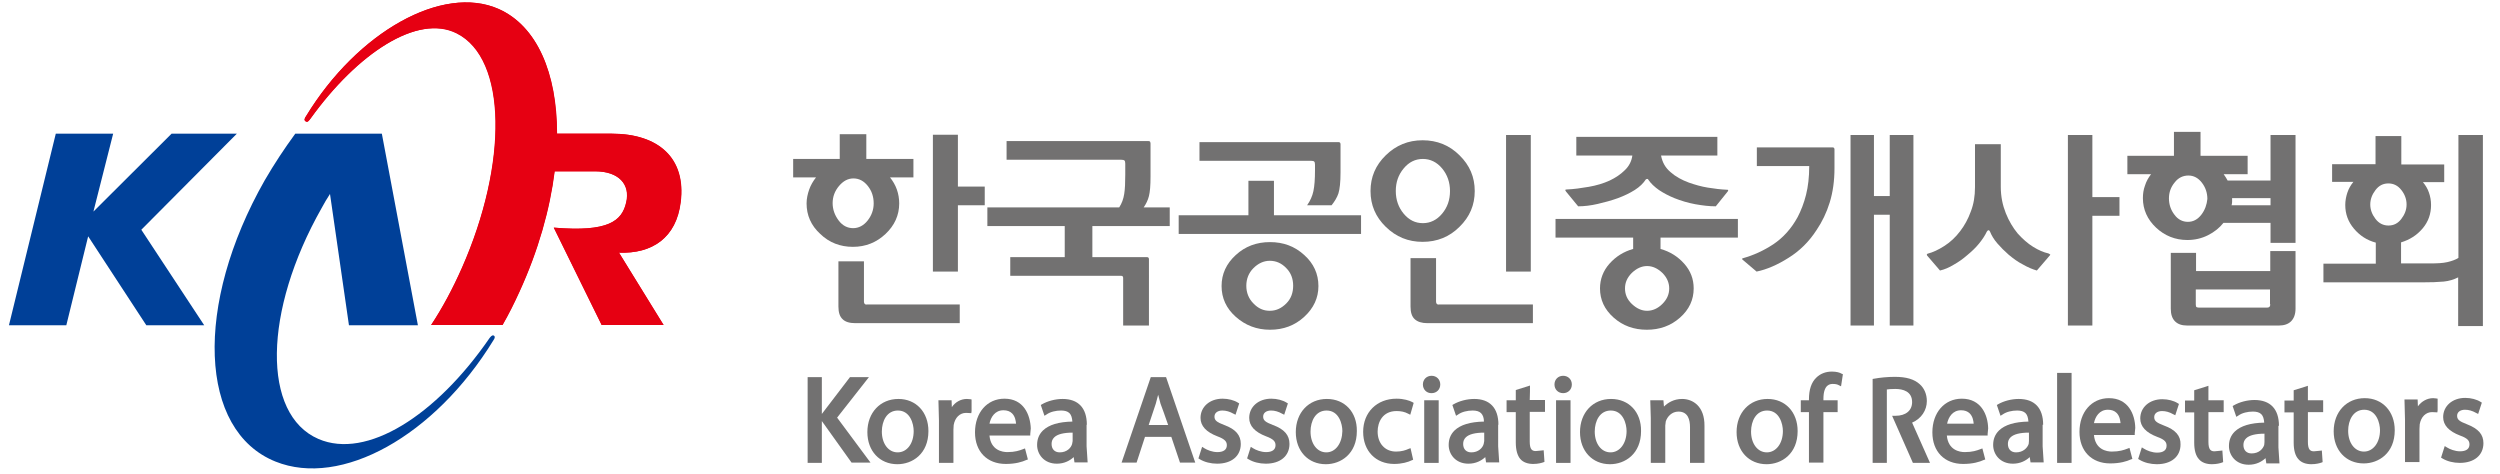 <?xml version="1.0" encoding="utf-8"?>
<!-- Generator: Adobe Illustrator 27.8.1, SVG Export Plug-In . SVG Version: 6.00 Build 0)  -->
<svg version="1.1" id="레이어_1" xmlns="http://www.w3.org/2000/svg" xmlns:xlink="http://www.w3.org/1999/xlink" x="0px"
	 y="0px" viewBox="0 0 950 180" style="enable-background:new 0 0 950 180;" xml:space="preserve">
<style type="text/css">
	.st0{fill:#727171;}
	.st1{fill:#E60012;}
	.st2{fill:#004098;}
</style>
<g>
	<polygon class="st0" points="364,51.2 354.5,51.2 354.5,103.2 364,103.2 364,78 374.2,78 374.2,70.9 364,70.9 364,51.2 	"/>
	<path class="st0" d="M328.6,115.5c-0.2-0.2-0.3-0.5-0.3-0.9V99.3h-9.7v17.2c0,2.2,0.5,3.8,1.6,4.8c1,1,2.6,1.5,4.8,1.5h39.7v-7.1
		h-35.3C329.1,115.8,328.8,115.7,328.6,115.5L328.6,115.5z"/>
	<path class="st0" d="M336.5,88.9c3.4-3.2,5.2-7.1,5.2-11.6c0-1.8-0.3-3.6-0.9-5.3c-0.6-1.7-1.5-3.2-2.6-4.6h8.9v-7h-17.9
		c0-1.4,0-4.5,0-9.4h-10.1v9.4h-17.7v7h8.7c-1.1,1.4-2,2.9-2.6,4.6c-0.6,1.7-1,3.5-1,5.3c0,4.5,1.7,8.4,5.2,11.6
		c3.4,3.3,7.6,4.9,12.4,4.9C329,93.8,333.1,92.1,336.5,88.9L336.5,88.9z M318.7,83.8c-1.5-2-2.3-4.2-2.3-6.6c0-2.4,0.8-4.6,2.4-6.5
		c1.6-1.9,3.4-2.9,5.5-2.9c2.2,0,4,1,5.5,2.9c1.5,1.9,2.2,4.1,2.2,6.6c0,2.4-0.8,4.6-2.3,6.5c-1.5,1.9-3.4,2.9-5.5,2.9
		C322.1,86.7,320.2,85.8,318.7,83.8L318.7,83.8z"/>
	<path class="st0" d="M436.6,74.5c0.4-1.6,0.6-4,0.6-7.4V54.5c0-0.3-0.1-0.5-0.2-0.7c-0.1-0.1-0.3-0.2-0.6-0.2h-53.9v7.1H426
		c0.6,0,1.1,0.1,1.3,0.3c0.2,0.2,0.3,0.6,0.3,1.2v4.1c0,3.1-0.1,5.6-0.4,7.4c-0.3,1.9-0.9,3.6-1.9,5.1h-50.1v7.1h29.4v11.8h-20.7
		v7.1H426c0.3,0,0.5,0.1,0.6,0.2c0.1,0.1,0.2,0.3,0.2,0.6v18.1h9.8V98.5c0-0.3-0.1-0.5-0.2-0.6c-0.1-0.1-0.3-0.2-0.6-0.2h-20.7V85.9
		h29.4v-7.1h-9.9C435.5,77.5,436.2,76.1,436.6,74.5L436.6,74.5z"/>
	<polygon class="st0" points="484.1,68.7 474.4,68.7 474.4,81.8 447.9,81.8 447.9,88.9 517.2,88.9 517.2,81.8 484.1,81.8 
		484.1,68.7 	"/>
	<path class="st0" d="M499.4,61.4c0.2,0.2,0.3,0.6,0.3,1.2v2.1c0,3.4-0.2,6-0.6,7.9c-0.4,1.9-1.2,3.7-2.4,5.4h9.3
		c1.2-1.5,2.1-3,2.6-4.5c0.5-1.6,0.8-4.2,0.8-8V54.8c0-0.3-0.1-0.5-0.2-0.6c-0.1-0.1-0.3-0.2-0.5-0.2h-52.9v7.1h42.3
		C498.8,61.1,499.2,61.2,499.4,61.4L499.4,61.4z"/>
	<path class="st0" d="M495.6,96.9c-3.6-3.3-7.9-4.9-13-4.9c-5.1,0-9.4,1.6-13,4.9c-3.6,3.3-5.4,7.2-5.4,11.8c0,4.6,1.8,8.5,5.4,11.7
		c3.6,3.2,7.9,4.9,13,4.9c5.1,0,9.4-1.6,13-4.9c3.6-3.3,5.4-7.2,5.4-11.7C501,104.1,499.2,100.1,495.6,96.9L495.6,96.9z
		 M488.8,115.3c-1.8,1.8-3.8,2.8-6.3,2.8c-2.4,0-4.4-0.9-6.2-2.8c-1.8-1.8-2.7-4.1-2.7-6.7c0-2.6,0.9-4.9,2.7-6.7
		c1.8-1.8,3.9-2.8,6.2-2.8c2.4,0,4.5,0.9,6.3,2.8c1.8,1.8,2.6,4.1,2.6,6.7C491.4,111.2,490.6,113.5,488.8,115.3L488.8,115.3z"/>
	<path class="st0" d="M546,115.5c-0.2-0.2-0.3-0.5-0.3-0.9V98.1H536v18.4c0,2.2,0.5,3.8,1.6,4.8c1.1,1,2.7,1.5,4.8,1.5h40.1v-7.1
		h-35.7C546.5,115.8,546.2,115.7,546,115.5L546,115.5z"/>
	<path class="st0" d="M554.6,86.2c3.9-3.8,5.8-8.3,5.8-13.6c0-5.3-1.9-9.8-5.8-13.6c-3.8-3.8-8.5-5.7-14-5.7c-5.5,0-10.1,1.9-14,5.7
		c-3.9,3.8-5.8,8.3-5.8,13.6c0,5.3,1.9,9.8,5.8,13.6c3.9,3.8,8.5,5.7,14,5.7C546.1,91.9,550.8,90,554.6,86.2L554.6,86.2z
		 M533.4,81.2c-2-2.4-3-5.3-3-8.6c0-3.4,1-6.2,3-8.6c2-2.4,4.4-3.6,7.3-3.6c2.8,0,5.3,1.2,7.3,3.6c2,2.4,3,5.3,3,8.6
		c0,3.4-1,6.2-3,8.6c-2,2.4-4.5,3.6-7.3,3.6C537.8,84.8,535.4,83.6,533.4,81.2L533.4,81.2z"/>
	<polygon class="st0" points="581.7,103.2 581.7,51.3 572.3,51.3 572.3,103.2 581.7,103.2 	"/>
	<path class="st0" d="M599.7,78.4c2.3,0,4.8-0.3,7.4-0.9c2.6-0.6,5.2-1.3,7.7-2.2c2.4-0.9,4.5-1.9,6.4-3.1c1.9-1.2,3.3-2.6,4.2-4
		c0.1-0.1,0.3-0.2,0.5-0.2c0.2,0,0.4,0,0.4,0.2c1,1.5,2.4,2.8,4.1,4c1.8,1.2,3.7,2.2,5.9,3.1c2.5,1,5.2,1.8,7.9,2.3
		c2.8,0.5,5.3,0.8,7.8,0.8l4.5-5.6c0.2-0.2,0.2-0.4,0.2-0.5c0-0.2-0.2-0.2-0.5-0.2c-2.3-0.1-4.7-0.4-7.2-0.8
		c-2.5-0.4-4.9-1.1-7.2-1.9c-2.7-1-5.1-2.3-7-4c-2-1.7-3.1-3.7-3.6-6.3h21.4v-7.1h-53.6v7.1h21.3c-0.3,2.2-1.3,4.1-2.9,5.6
		c-1.5,1.5-3.4,2.8-5.7,3.9c-2.4,1.1-5.1,1.9-8,2.4c-2.9,0.5-5.7,0.9-8.4,1c-0.3,0-0.5,0.1-0.5,0.2c0,0.1,0.1,0.3,0.3,0.6
		L599.7,78.4L599.7,78.4z"/>
	<path class="st0" d="M591.2,90.3h29.4v4.3c-3.6,1-6.6,2.9-9,5.6c-2.4,2.7-3.6,5.9-3.6,9.4c0,4.3,1.7,8,5.2,11.1
		c3.5,3.1,7.7,4.6,12.6,4.6c4.9,0,9.1-1.5,12.6-4.6c3.5-3.1,5.2-6.8,5.2-11.1c0-3.6-1.2-6.7-3.6-9.4c-2.4-2.7-5.4-4.6-9-5.6v-4.3
		h29.4v-7.1h-69.3V90.3L591.2,90.3z M631.7,103.7c1.7,1.7,2.6,3.7,2.6,5.9c0,2.3-0.9,4.2-2.6,5.9c-1.7,1.7-3.7,2.6-5.8,2.6
		c-2.1,0-4-0.9-5.8-2.6c-1.8-1.7-2.6-3.7-2.6-5.9c0-2.3,0.9-4.2,2.6-5.9c1.8-1.7,3.7-2.6,5.8-2.6C628,101.1,629.9,102,631.7,103.7
		L631.7,103.7z"/>
	<polygon class="st0" points="718.1,74.5 712.1,74.5 712.1,51.3 703.2,51.3 703.2,123.7 712.1,123.7 712.1,81.6 718.1,81.6 
		718.1,123.7 727.1,123.7 727.1,51.3 718.1,51.3 718.1,74.5 	"/>
	<path class="st0" d="M696.4,56h-28.8v7.1h19.9v0.2c0,3.9-0.4,7.5-1.2,10.7c-0.8,3.2-1.9,6-3.2,8.5c-2.4,4.4-5.5,7.8-9.2,10.3
		c-3.8,2.5-7.6,4.2-11.5,5.3c-0.2,0.1-0.3,0.1-0.4,0.2c-0.1,0.1,0,0.2,0.2,0.4l5.3,4.5c3.9-0.8,8-2.6,12.1-5.2
		c4.2-2.6,7.8-6.1,10.7-10.6c2.1-3.1,3.8-6.6,5-10.5c1.2-3.9,1.8-8.2,1.8-13v-7.2c0-0.2-0.1-0.4-0.2-0.5
		C696.9,56.1,696.6,56,696.4,56L696.4,56z"/>
	<polygon class="st0" points="795.1,51.3 785.8,51.3 785.8,123.7 795.1,123.7 795.1,82 805.4,82 805.4,74.9 795.1,74.9 795.1,51.3 	
		"/>
	<path class="st0" d="M778.4,96.3c-1.8-0.4-3.7-1.2-5.8-2.5c-2.1-1.3-4-3-5.9-5.1c-1.8-2.2-3.3-4.7-4.5-7.7c-1.2-3-1.9-6.3-1.9-10
		V54.8h-9.8v16.3c0,3.4-0.5,6.5-1.6,9.3c-1,2.8-2.4,5.3-4,7.4c-1.8,2.4-3.9,4.3-6.1,5.7c-2.2,1.4-4.3,2.4-6.3,2.9
		c-0.2,0.1-0.3,0.2-0.3,0.3c0,0.1,0,0.2,0.1,0.4l4.9,5.7c1.7-0.4,3.4-1.1,5.2-2.2c1.8-1,3.5-2.2,5.1-3.6c1.7-1.4,3.2-2.8,4.5-4.4
		c1.3-1.6,2.3-3.1,3-4.6c0.2-0.3,0.4-0.5,0.6-0.5c0.3,0,0.4,0.1,0.6,0.5c0.6,1.5,1.5,3,2.8,4.5c1.3,1.5,2.7,2.9,4.3,4.3
		c1.7,1.4,3.4,2.7,5.4,3.7c1.9,1.1,3.6,1.8,5.3,2.3l4.9-5.7c0.1-0.1,0.2-0.2,0.2-0.4C778.7,96.5,778.6,96.4,778.4,96.3L778.4,96.3z"
		/>
	<path class="st0" d="M862.7,103h-28.2v-6.9h-9.6v21.2c0,2.1,0.5,3.7,1.6,4.8c1.1,1.1,2.6,1.6,4.6,1.6h34.9c1.9,0,3.5-0.5,4.6-1.6
		c1.1-1.1,1.7-2.7,1.7-4.8V95.4h-9.6V103L862.7,103z M862.7,115.6c0,0.5-0.1,0.8-0.3,1c-0.2,0.2-0.5,0.3-1,0.3h-25.7
		c-0.5,0-0.8-0.1-1-0.2c-0.2-0.1-0.3-0.5-0.3-1V110h28.2V115.6L862.7,115.6z"/>
	<path class="st0" d="M862.8,68.6h-16.3c-0.2-0.4-0.5-0.8-0.7-1.2c-0.3-0.4-0.5-0.8-0.8-1.2c0.1,0,3.1,0,9.1,0v-7h-17.9v-9.1h-10.1
		v9.1h-17.7v7h9c-1,1.3-1.8,2.7-2.3,4.3c-0.6,1.6-0.8,3.2-0.8,4.8c0,4.3,1.7,8.1,5,11.2c3.3,3.1,7.3,4.7,11.9,4.7
		c2.8,0,5.4-0.6,7.8-1.8c2.4-1.2,4.4-2.8,5.9-4.7h17.9v7.6h9.5V51.3h-9.5V68.6L862.8,68.6z M836.5,81.6c-1.4,1.8-3.1,2.7-5.1,2.7
		c-2,0-3.8-0.9-5.1-2.7c-1.4-1.8-2.1-3.9-2.1-6.2c0-2.3,0.7-4.3,2.2-6.1c1.4-1.8,3.2-2.6,5.2-2.6c2,0,3.7,0.9,5.1,2.7
		c1.4,1.8,2.1,3.9,2.1,6.2C838.6,77.7,837.9,79.8,836.5,81.6L836.5,81.6z M862.8,78H848c0.1-0.4,0.2-0.8,0.2-1.3c0-0.5,0-0.9,0-1.4
		h14.6V78L862.8,78z"/>
	<path class="st0" d="M934.2,51.3v46.7c-1.1,0.7-2.5,1.2-4.2,1.6c-1.7,0.4-3.9,0.5-6.7,0.5h-10.9v-8c3.3-1,6-2.7,8.2-5.3
		c2.2-2.6,3.2-5.6,3.2-8.9c0-1.7-0.3-3.3-0.8-4.7c-0.5-1.5-1.3-2.8-2.3-4h8.1v-6.7h-16.3V51.7h-9.8v10.7h-16.5v6.7h8.1
		c-1,1.2-1.8,2.6-2.3,4.1c-0.5,1.5-0.8,3.1-0.8,4.7c0,3.4,1.1,6.4,3.3,9c2.2,2.6,4.9,4.4,8.3,5.3v8h-19.9v7.1h37.2
		c3.6,0,6.4-0.1,8.5-0.3c2.1-0.2,3.9-0.8,5.5-1.6v18.5h9.4V51.3H934.2L934.2,51.3z M907.6,85.7c-1.9,0-3.6-0.8-4.9-2.5
		c-1.3-1.7-2-3.5-2-5.5c0-2,0.7-3.8,2-5.5c1.3-1.7,2.9-2.5,4.9-2.5c1.9,0,3.6,0.8,4.9,2.5c1.3,1.6,2,3.5,2,5.5c0,2-0.7,3.8-2,5.5
		C911.2,84.9,909.6,85.7,907.6,85.7L907.6,85.7z"/>
	<path class="st1" d="M232.4,50.8h-20.8c0-22.9-7.5-40.9-22.2-47.4c-21.3-9.4-53.6,8.7-73.1,40.7c-0.6,0.9-0.9,1.6-0.2,2
		c0.7,0.5,1.1-0.1,1.8-1c17.9-24.9,40.7-39.9,55.6-32.4c19.2,9.6,19.5,49.5,2,89.1c-3.5,7.9-7.4,15.2-11.7,21.7l27.1,0
		c2.3-4,4.4-8.2,6.4-12.6c7.2-15.7,11.6-31.4,13.4-45.8h15.4c8.9,0,13.5,4.9,11.8,11.9c-1.6,6.9-6.7,11.3-27.5,9.5l18.2,37h23.5
		l-16.9-27.5c12.6,0.5,21.8-5.7,23.4-19.2C260.7,60.1,250.1,50.8,232.4,50.8L232.4,50.8z"/>
	<polygon class="st2" points="90,50.8 65.2,50.8 35.5,80.4 43,50.8 21.2,50.8 3.4,123.6 25.2,123.6 33.5,89.8 55.6,123.6 
		77.6,123.6 53.7,87.3 90,50.8 	"/>
	<path class="st1" d="M232.5,50.8h-20.8c0-23-7.6-40.9-22.2-47.4c-21.3-9.4-53.6,8.7-73.1,40.7c-0.6,0.8-0.9,1.5-0.2,2
		c0.7,0.5,1.1-0.1,1.8-1c17.9-24.9,40.7-39.9,55.6-32.5c19.2,9.6,19.5,49.5,2,89.2c-3.5,7.9-7.4,15.2-11.7,21.7l27.1,0
		c2.3-4,4.4-8.2,6.4-12.6c7.2-15.7,11.6-31.4,13.4-45.8h15.4c8.9,0,13.5,4.9,11.8,11.9c-1.6,6.9-6.7,11.3-27.5,9.5l18.2,37h23.5
		l-17-27.5c12.6,0.5,21.8-5.6,23.5-19.2C260.8,60.1,250.3,50.8,232.5,50.8L232.5,50.8z"/>
	<path class="st2" d="M187.6,127.5c-0.6-0.3-1.2,0.5-1.6,1c-20.3,29.5-46.7,46.2-65,38.3c-21.5-9.3-21-48.5,1.2-87.7
		c1-1.9,2.1-3.7,3.2-5.4l7.2,49.9h26.2l-13.7-72.8h-32.9c-4.1,5.6-8,11.5-11.6,17.7c-26.9,47.3-25.1,95.2,4.1,106.9
		c24.9,10,60.4-9.6,82.8-46.1C188.1,128.5,188.2,127.8,187.6,127.5L187.6,127.5z"/>
</g>
<g>
	<path class="st0" d="M341.4,151.6c-6.9,0-11.8,5.2-11.8,12.6c0,7.2,4.7,12.2,11.4,12.2h0c5.7,0,11.8-3.9,11.8-12.6
		C352.8,156.6,348.1,151.6,341.4,151.6z M341.1,171.9L341.1,171.9c-3.5,0-6-3.3-6-7.9c0-4,1.9-8,6.1-8c4.7,0,6,5.1,6,7.8
		C347.2,168.5,344.7,171.9,341.1,171.9z"/>
	<path class="st0" d="M367.4,151.6c-2.3,0-4.4,1.2-5.7,3.1c0-0.9-0.1-2.6-0.1-2.6h-5l0.2,7.7l0,16.1h5.5v-12.6l0.1-1.8
		c0.5-2.8,2.3-4.6,4.7-4.6l2,0.1l0.1-0.8v-4.4l-0.5-0.1L367.4,151.6z"/>
	<path class="st0" d="M381.7,151.5c-6.6,0-11.2,5.3-11.2,12.8c0,7.3,4.6,12,11.7,12c3.7,0,6.3-0.8,7.8-1.5l0.6-0.2l-1.1-4.2
		l-0.8,0.3c-1.3,0.5-3,1.1-5.9,1.1c-1.9,0-6.3-0.7-6.8-6.3c1.4,0,15.5,0,15.5,0l0-0.6l0.2-2.1C391.5,157.6,389,151.5,381.7,151.5z
		 M381.3,155.9c1.4,0,2.5,0.4,3.3,1.2c1.2,1.2,1.4,2.9,1.5,3.9c-1.3,0-8.7,0-10.1,0C376.5,158.5,378.1,155.9,381.3,155.9z"/>
	<path class="st0" d="M413,161.4c0-6.4-3.3-9.8-9.2-9.8c-2.8,0-5.7,0.8-7.8,2l-0.5,0.3l1.4,4.1l0.8-0.5c1.4-1,3.5-1.5,5.5-1.5
		c1.4,0,2.5,0.3,3.2,1c0.7,0.7,1,1.8,1.1,3.2c-5.2,0.1-8.9,1.2-11.2,3.4c-1.5,1.5-2.2,3.3-2.2,5.5c0,3.5,2.6,7.1,7.5,7.1
		c2.9,0,5-1.2,6.4-2.5c0.1,0.7,0.3,2,0.3,2h5l-0.4-6.1V161.4z M402.7,171.9c-1.9,0-3.1-1.2-3.1-3.2c0-1,0.3-1.8,1-2.5
		c1.2-1.2,3.6-1.8,7-1.8c0,1,0,3.2,0,3.2l-0.2,1.1C407,170.2,405.4,171.9,402.7,171.9z"/>
	<path class="st0" d="M442.7,143.3h-5.4l-11.1,32.5h5.7c0,0,2.9-8.9,3.2-9.8c0.9,0,9.1,0,10,0c0.3,0.9,3.3,9.8,3.3,9.8h5.8
		l-11.1-32.5H442.7z M443.9,161.5c-1.4,0-6,0-7.4,0c0.5-1.5,2.7-8.1,2.7-8.1c0,0,0.5-1.8,0.9-3.4c0.4,1.6,0.9,3.4,0.9,3.4
		C441.1,153.5,443.1,159.2,443.9,161.5z"/>
	<path class="st0" d="M465.2,161.5c-2.9-1.1-3.7-1.8-3.7-3.2c0-1.4,1.2-2.3,3-2.3c1.4,0,2.8,0.4,4.2,1.2l0.8,0.4l1.4-4.3l-0.5-0.3
		c-1.4-0.9-3.6-1.5-5.8-1.5c-4.9,0-8.4,3.1-8.4,7.3c0,3.1,2.2,5.4,6.4,7c3,1.1,3.6,2.1,3.6,3.4c0,1.7-1.3,2.6-3.6,2.6
		c-1.9,0-3.9-0.8-5-1.5l-0.8-0.5l-1.4,4.4l0.5,0.3c1.8,1.1,4.2,1.7,6.6,1.7c5.5,0,9-2.9,9-7.5C471.5,165.4,469.6,163.1,465.2,161.5z
		"/>
	<path class="st0" d="M483.7,161.5c-2.9-1.1-3.7-1.8-3.7-3.2c0-1.4,1.2-2.3,3-2.3c1.4,0,2.8,0.4,4.2,1.2l0.8,0.4l1.4-4.3l-0.5-0.3
		c-1.4-0.9-3.6-1.5-5.8-1.5c-4.9,0-8.4,3.1-8.4,7.3c0,3.1,2.2,5.4,6.4,7c3,1.1,3.6,2.1,3.6,3.4c0,1.7-1.3,2.6-3.6,2.6
		c-1.9,0-3.9-0.8-5-1.5l-0.8-0.5l-1.4,4.4l0.5,0.3c1.8,1.1,4.2,1.7,6.6,1.7c5.5,0,9-2.9,9-7.5C490,165.4,488.1,163.1,483.7,161.5z"
		/>
	<path class="st0" d="M504.2,151.6c-6.9,0-11.8,5.2-11.8,12.6c0,7.2,4.7,12.2,11.4,12.2h0c5.7,0,11.8-3.9,11.8-12.6
		C515.7,156.6,511,151.6,504.2,151.6z M504,171.9L504,171.9c-3.5,0-6-3.3-6-7.9c0-4,1.9-8,6.1-8c4.7,0,6,5.1,6,7.8
		C510,168.5,507.5,171.9,504,171.9z"/>
	<path class="st0" d="M530.7,156.2c1.7,0,3.1,0.3,4.4,1l0.8,0.4l1.3-4.5l-0.5-0.3c-1.1-0.6-3.3-1.3-6-1.3c-7.5,0-12.7,5.2-12.7,12.6
		c0,7.3,4.8,12.2,11.8,12.2c2.9,0,5.3-0.7,6.7-1.4l0.5-0.2l-1-4.4l-0.8,0.3c-1.1,0.5-2.6,1-4.7,1c-4.2,0-7-3.1-7-7.6
		C523.5,160.4,525.4,156.2,530.7,156.2z"/>
	<polygon class="st0" points="541.2,152.1 541.2,175.9 546.7,175.9 546.7,152.1 546,152.1 	"/>
	<path class="st0" d="M544,142.8c-1.9,0-3.3,1.4-3.3,3.3c0,1.9,1.4,3.3,3.2,3.3h0.1c1.9,0,3.3-1.4,3.3-3.3
		C547.3,144.2,545.9,142.8,544,142.8z"/>
	<path class="st0" d="M569.4,161.4c0-6.4-3.3-9.8-9.2-9.8c-2.8,0-5.7,0.8-7.8,2l-0.5,0.3l1.4,4.1l0.8-0.5c1.4-1,3.5-1.5,5.5-1.5
		c1.4,0,2.5,0.3,3.2,1c0.7,0.7,1.1,1.8,1.1,3.2c-5.2,0.1-8.9,1.2-11.2,3.4c-1.5,1.5-2.2,3.3-2.2,5.5c0,3.5,2.6,7.1,7.5,7.1
		c2.9,0,5-1.2,6.4-2.5c0.1,0.7,0.3,2,0.3,2h5l-0.4-6.1V161.4z M559.1,171.9c-1.9,0-3.1-1.2-3.1-3.2c0-1,0.3-1.8,1-2.5
		c1.2-1.2,3.6-1.8,7-1.8c0,1,0,3.2,0,3.2l-0.2,1.1C563.4,170.2,561.8,171.9,559.1,171.9z"/>
	<path class="st0" d="M581.4,146.5l-0.9,0.3l-4.5,1.4c0,0,0,2.9,0,3.9c-0.9,0-3.5,0-3.5,0v4.5c0,0,2.6,0,3.5,0c0,1.3,0,11.5,0,11.5
		c0,2.9,0.6,5,1.7,6.3c1.1,1.3,2.9,1.9,4.9,1.9c1.9,0,3.2-0.4,3.8-0.6l0.5-0.2l-0.3-4.4l-0.9,0.1l-2.1,0.2c-1.4,0-2.3-0.6-2.3-3.6
		c0,0,0-10.1,0-11.3c1.1,0,5.8,0,5.8,0v-4.5c0,0-4.7,0-5.8,0C581.4,151,581.4,146.5,581.4,146.5z"/>
	<polygon class="st0" points="591.3,152.1 591.3,175.9 596.8,175.9 596.8,152.1 596.1,152.1 	"/>
	<path class="st0" d="M594,142.8c-1.9,0-3.3,1.4-3.3,3.3c0,1.9,1.4,3.3,3.3,3.3h0c1.9,0,3.3-1.4,3.3-3.3
		C597.3,144.2,595.9,142.8,594,142.8z"/>
	<path class="st0" d="M612.2,151.6c-6.9,0-11.8,5.2-11.8,12.6c0,7.2,4.7,12.2,11.4,12.2h0c5.7,0,11.8-3.9,11.8-12.6
		C623.7,156.6,619,151.6,612.2,151.6z M612,171.9L612,171.9c-3.5,0-6-3.3-6-7.9c0-4,1.9-8,6.1-8c4.7,0,6,5.1,6,7.8
		C618.1,168.5,615.5,171.9,612,171.9z"/>
	<path class="st0" d="M639.2,151.6c-3.1,0-5.4,1.4-6.9,2.9c-0.1-0.9-0.2-2.4-0.2-2.4h-5l0.2,6.8v17h5.5v-14.2l0.2-1.6
		c0.6-1.8,2.3-3.7,4.8-3.7c3.7,0,4.4,3.2,4.4,5.9v13.6h5.5v-14C647.8,154.3,643.2,151.6,639.2,151.6z"/>
	<path class="st0" d="M671.7,151.6c-6.9,0-11.8,5.2-11.8,12.6c0,7.2,4.7,12.2,11.4,12.2h0c5.7,0,11.8-3.9,11.8-12.6
		C683.1,156.6,678.4,151.6,671.7,151.6z M671.4,171.9L671.4,171.9c-3.5,0-6-3.3-6-7.9c0-4,1.9-8,6.1-8c4.7,0,6,5.1,6,7.8
		C677.5,168.5,674.9,171.9,671.4,171.9z"/>
	<path class="st0" d="M696.1,141.2c-2.3,0-4.4,0.8-5.9,2.3c-1.9,1.8-2.8,4.6-2.8,8.3c0,0,0,0.2,0,0.3c-0.9,0-3.1,0-3.1,0v4.5
		c0,0,2.2,0,3.1,0c0,1.3,0,19.2,0,19.2h5.5c0,0,0-17.9,0-19.2c1.1,0,5.4,0,5.4,0v-4.5c0,0-4.3,0-5.4,0c0-0.2,0-0.5,0-0.5
		c0-5.7,2.7-5.7,3.6-5.7c1.1,0,1.8,0.2,2.3,0.5l0.8,0.4l0.7-4.6l-0.5-0.2C699.2,141.6,697.9,141.2,696.1,141.2z"/>
	<g>
		<path class="st0" d="M733.4,175.9l-6.8-15.3c3.5-1.5,5.6-4.7,5.6-8.2c0-2.6-1-4.9-2.7-6.4c-2.1-1.9-5.1-2.8-9.5-2.8
			c-2.7,0-5.7,0.3-7.8,0.7l-0.6,0.1v31.9h5.4c0,0,0-27.1,0-27.9c0.6-0.1,1.5-0.2,3.2-0.2c2.9,0,6.4,0.9,6.4,5c0,3.2-2.4,5.2-6.3,5.2
			c0,0-0.6,0-1.3,0l7.9,17.9H733.4z"/>
	</g>
	<path class="st0" d="M745.5,151.5c-6.6,0-11.2,5.3-11.2,12.8c0,7.3,4.6,12,11.7,12c3.7,0,6.3-0.8,7.8-1.5l0.6-0.2l-1.1-4.2
		l-0.8,0.3c-1.3,0.5-3,1.1-5.9,1.1c-1.9,0-6.3-0.7-6.8-6.3c1.4,0,15.5,0,15.5,0l0-0.6l0.2-2.1C755.4,157.6,752.8,151.5,745.5,151.5z
		 M745.2,155.9c1.4,0,2.5,0.4,3.3,1.2c1.2,1.2,1.4,2.9,1.5,3.9c-1.3,0-8.7,0-10.1,0C740.4,158.5,742,155.9,745.2,155.9z"/>
	<path class="st0" d="M776.4,161.4c0-6.4-3.3-9.8-9.3-9.8c-2.8,0-5.7,0.8-7.8,2l-0.5,0.3l1.4,4.1l0.8-0.5c1.4-1,3.5-1.5,5.5-1.5
		c1.4,0,2.5,0.3,3.2,1c0.7,0.7,1,1.8,1.1,3.2c-5.2,0.1-8.9,1.2-11.2,3.4c-1.5,1.5-2.2,3.3-2.2,5.5c0,3.5,2.6,7.1,7.5,7.1
		c2.9,0,5-1.2,6.4-2.5c0.1,0.7,0.3,2,0.3,2h5l-0.4-6.1V161.4z M766.1,171.9c-1.9,0-3.1-1.2-3.1-3.2c0-1,0.3-1.8,1-2.5
		c1.2-1.2,3.6-1.8,7-1.8c0,1,0,3.2,0,3.2l-0.1,1.1C770.4,170.2,768.8,171.9,766.1,171.9z"/>
	<polygon class="st0" points="781.7,141.7 781.7,175.9 787.2,175.9 787.2,141.7 786.5,141.7 	"/>
	<path class="st0" d="M822.3,161.7c-2.9-1.1-3.7-1.8-3.7-3.2c0-1.4,1.2-2.3,3-2.3c1.4,0,2.8,0.4,4.2,1.2l0.8,0.4l1.4-4.3l-0.5-0.3
		c-1.4-0.9-3.6-1.5-5.8-1.5c-4.9,0-8.4,3.1-8.4,7.3c0,3.1,2.2,5.4,6.4,7c3.1,1.1,3.6,2.1,3.6,3.4c0,1.7-1.3,2.6-3.6,2.6
		c-1.9,0-3.9-0.8-5-1.5l-0.8-0.5l-1.4,4.4l0.5,0.3c1.8,1.1,4.2,1.7,6.6,1.7c5.5,0,9-2.9,9-7.5C828.7,165.6,826.7,163.3,822.3,161.7z
		"/>
	<polygon class="st0" points="330.8,175.8 318.1,158.7 330.2,143.3 323,143.3 312.3,157.3 312.3,143.3 306.9,143.3 306.9,175.9 
		312.3,175.9 312.3,160 323.6,175.8 	"/>
	<path class="st0" d="M801.4,151.3c-6.6,0-11.2,5.3-11.2,12.8c0,7.3,4.6,12,11.7,12c3.7,0,6.3-0.8,7.8-1.5l0.6-0.2l-1.1-4.2
		l-0.8,0.3c-1.3,0.5-3,1.1-5.9,1.1c-1.9,0-6.3-0.7-6.8-6.3c1.4,0,15.5,0,15.5,0l0-0.6l0.2-2.1C811.3,157.4,808.7,151.3,801.4,151.3z
		 M801,155.7c1.4,0,2.5,0.4,3.3,1.2c1.2,1.2,1.4,2.9,1.5,3.9c-1.3,0-8.7,0-10.1,0C796.2,158.3,797.8,155.7,801,155.7z"/>
	<path class="st0" d="M866,161.8c0-6.4-3.3-9.8-9.3-9.8c-2.8,0-5.7,0.8-7.8,2l-0.5,0.3l1.4,4.1l0.8-0.5c1.4-1,3.5-1.5,5.5-1.5
		c1.4,0,2.5,0.3,3.2,1c0.7,0.7,1,1.8,1.1,3.2c-5.2,0.1-8.9,1.2-11.2,3.4c-1.5,1.5-2.2,3.3-2.2,5.5c0,3.5,2.6,7.1,7.5,7.1
		c2.9,0,5-1.2,6.4-2.5c0.1,0.7,0.3,2,0.3,2h5l-0.4-6.1V161.8z M855.6,172.3c-1.9,0-3.1-1.2-3.1-3.2c0-1,0.3-1.8,1-2.5
		c1.2-1.2,3.6-1.8,7-1.8c0,1,0,3.2,0,3.2l-0.1,1.1C859.9,170.6,858.4,172.3,855.6,172.3z"/>
	<path class="st0" d="M839.2,146.6l-0.9,0.3l-4.5,1.4c0,0,0,2.9,0,3.9c-0.9,0-3.5,0-3.5,0v4.5c0,0,2.6,0,3.5,0c0,1.3,0,11.5,0,11.5
		c0,2.9,0.6,5,1.8,6.3c1.1,1.3,2.9,1.9,4.9,1.9c1.9,0,3.2-0.4,3.8-0.6l0.5-0.2l-0.3-4.4l-0.9,0.1l-2.1,0.2c-1.4,0-2.3-0.6-2.3-3.6
		c0,0,0-10.1,0-11.3c1.1,0,5.8,0,5.8,0v-4.5c0,0-4.7,0-5.8,0C839.2,151.1,839.2,146.6,839.2,146.6z"/>
	<path class="st0" d="M898.6,151.3c-6.9,0-11.8,5.2-11.8,12.6c0,7.2,4.7,12.2,11.4,12.2h0c5.7,0,11.8-3.9,11.8-12.6
		C910,156.3,905.3,151.3,898.6,151.3z M898.3,171.6L898.3,171.6c-3.5,0-6-3.3-6-7.9c0-4,1.9-8,6.1-8c4.7,0,6,5.1,6,7.8
		C904.4,168.2,901.8,171.6,898.3,171.6z"/>
	<path class="st0" d="M924.6,151.3c-2.3,0-4.4,1.2-5.8,3.1c0-0.9-0.1-2.6-0.1-2.6h-5l0.2,7.7l0,16.1h5.5V163l0.1-1.8
		c0.5-2.8,2.3-4.6,4.7-4.6l2,0.1l0.1-0.8v-4.4l-0.6-0.1L924.6,151.3z"/>
	<path class="st0" d="M937.4,161.2c-2.9-1.1-3.7-1.8-3.7-3.2c0-1.4,1.2-2.3,3-2.3c1.4,0,2.8,0.4,4.2,1.2l0.8,0.4l1.4-4.3l-0.5-0.3
		c-1.4-0.9-3.6-1.5-5.8-1.5c-4.9,0-8.4,3.1-8.4,7.3c0,3.1,2.2,5.4,6.4,7c3.1,1.1,3.6,2.1,3.6,3.4c0,1.7-1.3,2.6-3.6,2.6
		c-1.9,0-3.9-0.8-5-1.5l-0.8-0.5l-1.4,4.4l0.5,0.3c1.8,1.1,4.2,1.7,6.6,1.7c5.5,0,9-2.9,9-7.5C943.7,165.1,941.8,162.9,937.4,161.2z
		"/>
	<path class="st0" d="M877,146.6l-0.9,0.3l-4.5,1.4c0,0,0,2.9,0,3.9c-0.9,0-3.5,0-3.5,0v4.5c0,0,2.6,0,3.5,0c0,1.3,0,11.5,0,11.5
		c0,2.9,0.6,5,1.8,6.3c1.1,1.3,2.9,1.9,4.9,1.9c1.9,0,3.2-0.4,3.8-0.6l0.5-0.2l-0.3-4.4l-0.9,0.1l-2.1,0.2c-1.4,0-2.3-0.6-2.3-3.6
		c0,0,0-10.1,0-11.3c1.1,0,5.8,0,5.8,0v-4.5c0,0-4.7,0-5.8,0C877,151.1,877,146.6,877,146.6z"/>
</g>
</svg>
